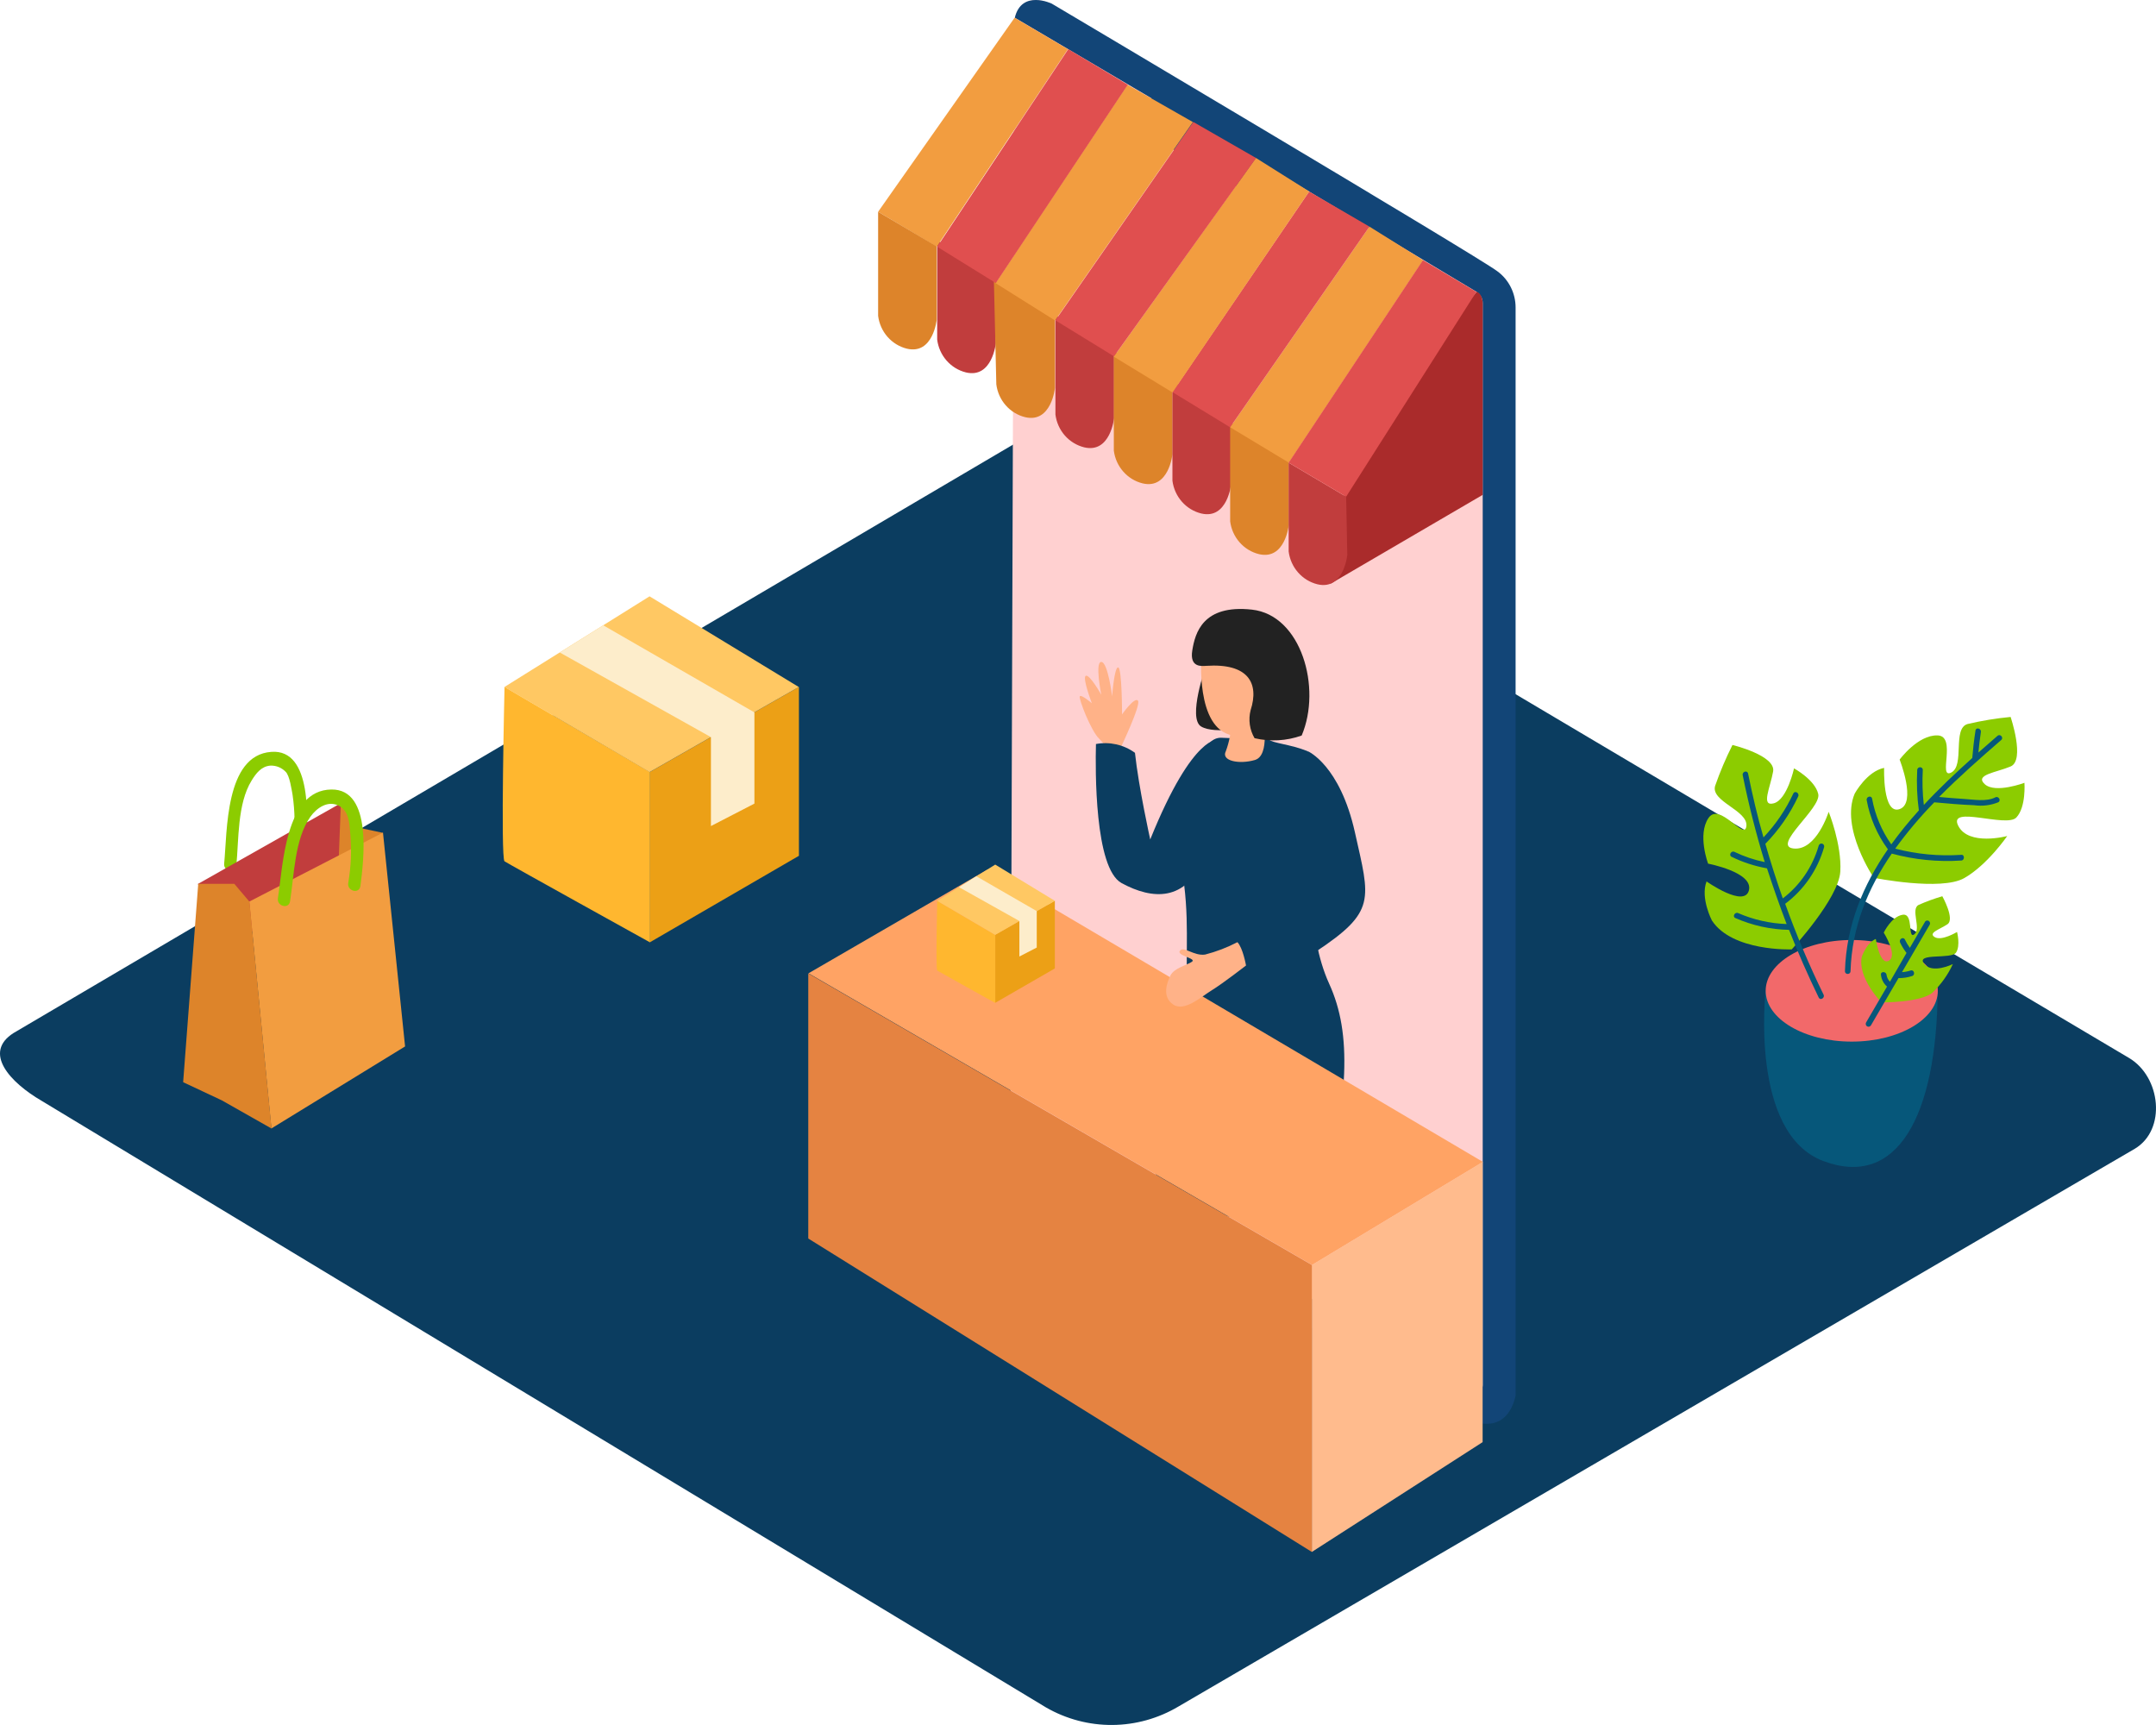 <svg width="150" height="120" viewBox="0 0 150 120" fill="none" xmlns="http://www.w3.org/2000/svg">
<g id="Group">
<g id="Layer 2">
<path id="Vector" d="M72.781 118.782L2.917 76.591C0.691 75.3 -1.214 73.22 0.953 71.856L71.07 30.582C72.123 29.915 73.721 29.48 74.787 30.113L148.12 73.595C150.345 74.912 150.741 78.602 148.516 79.919L81.99 118.713C80.594 119.543 79.009 119.986 77.394 119.998C75.779 120.01 74.189 119.591 72.781 118.782Z" fill="#0B3D60"/>
<path id="Vector_2" d="M122.84 68.926C122.84 68.926 121.71 78.828 126.848 80.765C131.985 82.702 134.733 77.691 134.813 68.926" fill="#06577A"/>
<path id="Vector_3" d="M128.833 72.46C132.14 72.46 134.821 70.877 134.821 68.925C134.821 66.973 132.14 65.391 128.833 65.391C125.525 65.391 122.844 66.973 122.844 68.925C122.844 70.877 125.525 72.46 128.833 72.46Z" fill="#F2696A"/>
<path id="Vector_4" d="M130.365 61.064C130.365 61.064 128.013 57.599 129.041 55.2C129.041 55.2 129.884 53.659 131.085 53.418C131.085 53.418 130.967 56.703 132.164 56.285C133.361 55.868 132.164 52.841 132.164 52.841C132.164 52.841 133.429 51.119 134.798 51.158C136.168 51.197 134.798 54.232 135.755 53.741C136.712 53.25 135.814 50.672 136.893 50.366C137.879 50.134 138.878 49.97 139.885 49.875C139.885 49.875 140.905 52.889 139.885 53.319C138.866 53.75 137.357 53.892 138.09 54.555C138.823 55.218 140.846 54.456 140.846 54.456C140.846 54.456 140.973 56.143 140.282 56.871C139.59 57.599 135.519 55.988 136.236 57.435C136.952 58.881 139.649 58.158 139.649 58.158C139.649 58.158 138.271 60.169 136.657 61.086C135.043 62.003 130.365 61.064 130.365 61.064Z" fill="#8CCC00"/>
<path id="Vector_5" d="M130.898 69.735C130.898 69.735 129.212 68.013 129.533 66.554C129.533 66.554 129.853 65.589 130.506 65.318C130.506 65.318 130.78 67.195 131.417 66.829C132.053 66.463 131.058 64.879 131.058 64.879C131.058 64.879 131.589 63.755 132.377 63.635C133.166 63.514 132.698 65.379 133.191 64.991C133.684 64.604 132.904 63.243 133.486 62.95C134.021 62.712 134.572 62.511 135.134 62.348C135.134 62.348 136.023 63.936 135.492 64.294C134.961 64.651 134.122 64.892 134.603 65.189C135.083 65.486 136.158 64.832 136.158 64.832C136.158 64.832 136.407 65.775 136.09 66.265C135.774 66.756 133.292 66.265 133.853 67.027C134.413 67.789 135.867 67.066 135.867 67.066C135.523 67.814 135.042 68.487 134.451 69.051C133.646 69.748 130.898 69.735 130.898 69.735Z" fill="#8CCC00"/>
<path id="Vector_6" d="M124.656 66.044C124.656 66.044 120.53 66.208 119.105 64.038C119.105 64.038 118.287 62.484 118.73 61.317C118.73 61.317 121.377 63.186 121.68 61.928C121.984 60.671 118.839 60.081 118.839 60.081C118.839 60.081 118.077 58.062 118.865 56.904C119.653 55.746 121.393 58.553 121.503 57.46C121.613 56.366 119 55.759 119.328 54.666C119.668 53.692 120.07 52.743 120.534 51.824C120.534 51.824 123.556 52.556 123.362 53.667C123.168 54.778 122.485 56.142 123.416 55.88C124.348 55.617 124.816 53.452 124.816 53.452C124.816 53.452 126.278 54.248 126.502 55.238C126.725 56.228 123.21 58.867 124.795 59.027C126.379 59.186 127.226 56.474 127.226 56.474C127.226 56.474 128.145 58.743 128.036 60.628C127.926 62.514 124.656 66.044 124.656 66.044Z" fill="#8CCC00"/>
<path id="Vector_7" d="M138.963 51.197C138.528 51.575 138.088 51.96 137.644 52.35C137.69 51.873 137.745 51.399 137.817 50.925C137.855 50.676 137.48 50.568 137.442 50.818C137.343 51.452 137.269 52.089 137.218 52.729C136.064 53.767 134.913 54.847 133.847 55.997C133.755 55.19 133.731 54.376 133.775 53.564C133.775 53.31 133.4 53.31 133.387 53.564C133.337 54.503 133.375 55.444 133.501 56.376C132.819 57.127 132.179 57.916 131.583 58.739C130.913 57.793 130.457 56.706 130.247 55.558C130.201 55.308 129.826 55.411 129.872 55.665C130.096 56.886 130.589 58.039 131.314 59.036C131.325 59.049 131.338 59.061 131.352 59.071C129.636 61.55 128.456 64.336 128.359 67.561C128.359 67.819 128.743 67.814 128.747 67.561C128.844 64.457 129.974 61.766 131.617 59.381C133.191 59.808 134.822 59.97 136.447 59.863C136.696 59.863 136.7 59.432 136.447 59.467C134.905 59.57 133.356 59.425 131.857 59.036C132.683 57.896 133.591 56.82 134.572 55.816H134.605C135.516 55.898 136.426 55.98 137.336 56.014C137.906 56.096 138.487 56.027 139.022 55.812C139.246 55.695 139.047 55.351 138.824 55.467C138.196 55.79 137.315 55.618 136.641 55.579C136.064 55.545 135.486 55.493 134.909 55.441C136.3 54.038 137.787 52.729 139.224 51.485C139.431 51.313 139.153 51.011 138.963 51.197Z" fill="#06577A"/>
<path id="Vector_8" d="M126.909 58.934C126.923 58.883 126.917 58.829 126.892 58.783C126.866 58.737 126.824 58.703 126.775 58.688C126.725 58.674 126.672 58.681 126.627 58.706C126.582 58.732 126.548 58.775 126.534 58.826C126.113 60.295 125.236 61.584 124.035 62.498C123.594 61.247 123.189 59.981 122.821 58.701C123.761 57.743 124.534 56.628 125.106 55.404C125.215 55.175 124.878 54.973 124.768 55.201C124.241 56.326 123.54 57.357 122.691 58.254C122.269 56.79 121.924 55.309 121.62 53.815C121.57 53.565 121.199 53.669 121.245 53.923C121.658 55.966 122.17 57.982 122.779 59.971C122.051 59.823 121.344 59.584 120.672 59.261C120.444 59.153 120.251 59.493 120.474 59.605C121.255 59.985 122.083 60.254 122.935 60.406C123.357 61.698 123.808 62.989 124.301 64.281C123.14 64.241 121.997 63.983 120.929 63.519C120.701 63.42 120.508 63.764 120.731 63.863C121.913 64.382 123.183 64.661 124.469 64.686C125.096 66.281 125.784 67.851 126.534 69.395C126.648 69.624 126.981 69.421 126.872 69.193C125.867 67.138 124.975 65.029 124.2 62.873C125.503 61.901 126.455 60.516 126.909 58.934Z" fill="#06577A"/>
<path id="Vector_9" d="M133.945 64.099L132.875 65.937C132.743 65.758 132.628 65.566 132.533 65.365C132.424 65.132 132.091 65.334 132.196 65.567C132.318 65.824 132.468 66.067 132.643 66.29L131.492 68.292C131.361 68.165 131.277 67.997 131.252 67.814C131.222 67.564 130.83 67.56 130.864 67.814C130.897 68.132 131.048 68.424 131.286 68.632L129.832 71.125C129.805 71.171 129.798 71.225 129.811 71.276C129.824 71.328 129.856 71.371 129.901 71.398C129.946 71.425 129.999 71.433 130.049 71.419C130.1 71.406 130.143 71.373 130.169 71.327L132.086 68.042C132.408 68.047 132.729 67.998 133.035 67.896C133.271 67.819 133.17 67.431 132.929 67.513C132.734 67.576 132.531 67.615 132.327 67.629L134.27 64.301C134.285 64.258 134.285 64.211 134.27 64.168C134.256 64.125 134.227 64.088 134.188 64.064C134.15 64.04 134.105 64.031 134.061 64.037C134.016 64.043 133.975 64.065 133.945 64.099Z" fill="#06577A"/>
<path id="Vector_10" d="M45.203 65.557V53.709L55.584 47.785V59.534L45.203 65.557Z" fill="#ECA016"/>
<path id="Vector_11" d="M45.217 53.709L35.102 47.785C35.102 47.785 34.82 59.728 35.102 59.917C35.384 60.106 45.217 65.553 45.217 65.553V53.709Z" fill="#FFB72F"/>
<path id="Vector_12" d="M35.094 47.791L45.192 41.484L55.572 47.791L45.192 53.711L35.094 47.791Z" fill="#FFC863"/>
<path id="Vector_13" d="M38.945 45.39L49.461 51.279V57.466L52.487 55.903V49.557L41.971 43.5L38.945 45.39Z" fill="#FDEDCB"/>
<path id="Vector_14" d="M73.309 0.403C80.234 4.833 97.644 15.122 103.582 18.842C104.926 19.703 105.133 20.939 105.154 22.553V97.829C104.788 98.264 104.282 98.55 103.727 98.637C103.172 98.724 102.605 98.605 102.128 98.302L72.909 81.435C71.455 80.574 70.312 79.661 70.312 77.939L70.565 1.768C70.557 0.119 71.939 -0.471 73.309 0.403Z" fill="#FFD0D0"/>
<path id="Vector_15" d="M70.604 1.232L80.103 6.829V8.925C80.105 9.1 80.152 9.271 80.238 9.422C80.325 9.573 80.448 9.699 80.596 9.786L87.947 14.126C88.045 14.187 88.157 14.22 88.272 14.222C88.387 14.224 88.5 14.195 88.601 14.138C88.701 14.08 88.785 13.997 88.843 13.896C88.901 13.794 88.932 13.679 88.933 13.562V12.038L102.735 20.304C102.865 20.384 102.972 20.497 103.045 20.632C103.119 20.767 103.158 20.92 103.157 21.074V96.346C103.157 96.453 103.129 96.558 103.077 96.65C103.025 96.743 102.95 96.82 102.859 96.873C102.768 96.926 102.665 96.954 102.561 96.954C102.456 96.953 102.354 96.925 102.263 96.871L70.296 77.928C70.24 78.514 70.342 79.104 70.59 79.635C70.838 80.166 71.223 80.618 71.704 80.942C73.36 82.023 102.47 98.852 102.47 98.852C102.47 98.852 104.771 99.915 105.445 97.108V21.389C105.445 20.897 105.33 20.413 105.11 19.976C104.89 19.539 104.572 19.161 104.181 18.874C102.874 17.867 73.17 0.25 73.17 0.25C73.17 0.25 71.08 -0.744 70.604 1.232Z" fill="#124577"/>
<path id="Vector_16" d="M65.203 16.734V23.623C65.271 24.166 65.499 24.677 65.858 25.085C66.216 25.493 66.687 25.78 67.209 25.909C69.034 26.339 69.283 23.877 69.283 23.877V18.792L65.203 16.734Z" fill="#C13D3D"/>
<path id="Vector_17" d="M69.148 19.48L69.317 26.735C69.385 27.279 69.613 27.788 69.972 28.197C70.33 28.605 70.801 28.892 71.323 29.021C73.148 29.451 73.397 26.989 73.397 26.989V21.904L69.148 19.48Z" fill="#DD842A"/>
<path id="Vector_18" d="M73.43 21.945V28.834C73.498 29.378 73.726 29.887 74.084 30.296C74.443 30.704 74.914 30.991 75.436 31.12C77.261 31.55 77.509 29.088 77.509 29.088V24.003L73.43 21.945Z" fill="#C13D3D"/>
<path id="Vector_19" d="M77.492 24.453V31.341C77.56 31.885 77.788 32.395 78.147 32.803C78.505 33.212 78.976 33.499 79.498 33.627C81.323 34.058 81.572 31.595 81.572 31.595V26.511L77.492 24.453Z" fill="#DD842A"/>
<path id="Vector_20" d="M81.57 26.547V33.435C81.638 33.979 81.867 34.489 82.225 34.897C82.583 35.306 83.055 35.593 83.576 35.721C85.401 36.152 85.65 33.689 85.65 33.689V28.618L81.57 26.547Z" fill="#C13D3D"/>
<path id="Vector_21" d="M85.586 29.375V36.263C85.654 36.807 85.882 37.317 86.24 37.725C86.599 38.134 87.07 38.421 87.592 38.549C89.417 38.98 89.666 36.517 89.666 36.517V31.433L85.586 29.375Z" fill="#DD842A"/>
<path id="Vector_22" d="M85.586 29.723L95.279 15.766L99.013 18.099L89.67 32.185" fill="#F29D40"/>
<path id="Vector_23" d="M81.57 27.277L91.082 13.328L95.276 15.765L85.582 29.722" fill="#E04F4F"/>
<path id="Vector_24" d="M77.492 24.813L87.375 10.984L91.084 13.318L81.576 27.301" fill="#F29D40"/>
<path id="Vector_25" d="M73.43 22.287L83.022 8.484L87.392 10.994L77.505 24.788" fill="#E04F4F"/>
<path id="Vector_26" d="M69.258 19.693L78.437 5.895L82.993 8.491L73.401 22.293" fill="#F29D40"/>
<path id="Vector_27" d="M65.203 17.164L74.323 3.422L78.462 5.893L69.283 19.691" fill="#E04F4F"/>
<path id="Vector_28" d="M61.094 14.731L70.589 1.234L74.294 3.421L65.173 17.163" fill="#F29D40"/>
<path id="Vector_29" d="M102.732 20.297C102.732 20.297 103.154 20.387 103.154 21.158V34.426L92.562 40.613L94.038 31.142L102.732 20.297Z" fill="#AA2B2B"/>
<path id="Vector_30" d="M89.656 32.188V38.361C89.724 38.905 89.953 39.415 90.311 39.823C90.669 40.231 91.141 40.519 91.662 40.647C93.487 41.078 93.736 38.615 93.736 38.615L93.656 34.555L89.656 32.188Z" fill="#C13D3D"/>
<path id="Vector_31" d="M93.656 34.552L102.713 20.302L99 18.098L89.656 32.184" fill="#E04F4F"/>
<path id="Vector_32" d="M61.094 14.734V21.971C61.162 22.515 61.39 23.025 61.748 23.433C62.107 23.842 62.578 24.129 63.1 24.257C64.925 24.688 65.173 22.225 65.173 22.225V17.141L61.094 14.734Z" fill="#DD842A"/>
<path id="Vector_33" d="M77.905 52.152C77.905 52.152 79.414 49.013 79.169 48.738C78.925 48.462 78.065 49.698 78.065 49.698C78.065 49.698 78.065 46.482 77.796 46.43C77.526 46.378 77.374 48.436 77.374 48.436C77.374 48.436 77.079 46.047 76.62 46.047C76.16 46.047 76.62 48.329 76.62 48.329C76.62 48.329 75.815 46.899 75.545 47.011C75.275 47.123 75.966 48.923 75.966 48.923C75.966 48.923 75.212 48.277 75.124 48.441C75.035 48.604 75.903 50.847 76.468 51.385C76.834 51.749 77.15 52.162 77.408 52.612" fill="#FFB288"/>
<path id="Vector_34" d="M84.624 51.418C84.83 51.573 83.085 50.82 80.025 58.397C80.025 58.397 79.221 54.785 78.963 52.369C78.574 52.087 78.133 51.888 77.667 51.782C77.201 51.678 76.719 51.669 76.249 51.758C76.203 53.523 76.148 60.407 78.032 61.432C80.198 62.607 82.483 62.723 83.764 59.71C83.764 59.736 87.919 53.08 84.624 51.418Z" fill="#0B3D60"/>
<path id="Vector_35" d="M91.259 59.914L91.466 60.189C92.123 57.606 92.245 54.493 90.964 52.251C89.784 51.777 88.524 51.695 88.305 51.454L84.959 51.321C84.794 51.317 84.632 51.354 84.485 51.429C84.338 51.504 84.211 51.615 84.116 51.751C83.273 52.905 81.195 56.134 81.916 59.023C82.809 62.617 82.514 65.351 82.577 67.964C82.641 70.578 79.505 76.575 79.893 80.449C80.28 84.324 91.474 86.722 91.984 84.436C93.796 76.256 94.091 71.972 92.473 68.429C90.855 64.886 91.259 59.914 91.259 59.914Z" fill="#0B3D60"/>
<path id="Vector_36" d="M90.989 52.258C90.989 52.258 93.218 53.209 94.267 57.906C95.317 62.603 95.776 63.408 91.507 66.228C87.238 69.048 87.714 68.712 87.714 68.712C87.714 68.712 85.265 67.236 85.721 66.297C86.176 65.358 91.267 62.917 91.086 61.286C90.904 59.654 88.595 57.91 88.595 57.91" fill="#0B3D60"/>
<path id="Vector_37" d="M90.627 58.795C90.605 58.74 90.563 58.695 90.511 58.669C90.458 58.643 90.398 58.638 90.342 58.653C90.286 58.669 90.237 58.705 90.205 58.755C90.173 58.805 90.16 58.865 90.168 58.924C90.398 59.572 90.568 60.241 90.674 60.922C90.775 62.157 90.252 62.79 89.338 63.444C88.388 64.075 87.38 64.61 86.329 65.042C86.305 65.05 86.284 65.063 86.265 65.08C86.246 65.097 86.232 65.117 86.221 65.14C86.21 65.163 86.204 65.188 86.203 65.213C86.202 65.238 86.206 65.263 86.215 65.287C86.17 65.311 86.135 65.351 86.116 65.399C86.098 65.447 86.097 65.501 86.114 65.55C86.322 66.538 86.766 67.458 87.407 68.228C87.432 68.256 87.463 68.277 87.498 68.289C87.532 68.301 87.57 68.304 87.606 68.296C87.63 68.343 87.669 68.38 87.716 68.402C87.763 68.424 87.816 68.429 87.867 68.417C88.843 68.218 89.767 67.814 90.581 67.229C90.83 67.048 90.581 66.626 90.341 66.798C89.573 67.351 88.703 67.735 87.783 67.926C87.774 67.907 87.762 67.89 87.749 67.874C87.173 67.177 86.775 66.344 86.59 65.451C88.073 64.783 89.641 64.077 90.762 62.837C91.769 61.701 90.99 60.125 90.627 58.795Z" fill="#0B3D60"/>
<path id="Vector_38" d="M68.704 60.488L103.175 80.83L91.29 87.998L56.25 67.708L68.704 60.488Z" fill="#FFA364"/>
<path id="Vector_39" d="M86.091 65.543C85.376 65.915 84.623 66.204 83.845 66.404C83.061 66.52 82.353 65.793 82.091 66.137C81.83 66.481 83.259 66.662 82.934 66.899C82.61 67.136 81.695 67.33 81.434 67.855C81.173 68.38 80.836 69.344 81.62 69.878C82.403 70.412 83.562 69.344 84.308 68.888C85.054 68.432 86.69 67.166 86.69 67.166C86.69 67.166 86.475 65.939 86.091 65.543Z" fill="#FFB288"/>
<path id="Vector_40" d="M91.266 88V107.963L103.151 100.322V80.832L91.266 88Z" fill="#FFBB8D"/>
<path id="Vector_41" d="M56.234 67.715V86.158L91.274 107.964V88.001L56.234 67.715Z" fill="#E58341"/>
<path id="Vector_42" d="M85.668 50.23C85.656 50.923 85.526 51.609 85.285 52.258C84.935 52.938 86.225 53.187 87.308 52.869C88.391 52.55 87.868 49.984 87.868 49.984" fill="#FFB288"/>
<path id="Vector_43" d="M83.903 46.32C83.903 46.32 82.596 49.975 83.574 50.544C84.552 51.112 86.988 50.544 86.988 50.544" fill="#222222"/>
<path id="Vector_44" d="M83.594 45.535C83.594 45.535 83.13 50.701 85.756 51.157C88.382 51.614 88.909 46.275 88.386 45.535C87.863 44.794 84.273 44.334 83.594 45.535Z" fill="#FFB288"/>
<path id="Vector_45" d="M87.009 49.406C86.926 49.733 86.907 50.073 86.954 50.407C87.001 50.741 87.113 51.062 87.283 51.352C88.371 51.608 89.508 51.544 90.562 51.167C91.97 47.852 90.537 42.789 87.106 42.41C83.675 42.031 83.144 44.05 82.951 45.247C82.757 46.444 83.595 46.34 83.924 46.319C86.832 46.125 87.624 47.511 87.009 49.406Z" fill="#222222"/>
<path id="Vector_46" d="M69.242 69.76V65.024L73.389 62.656V67.37L69.242 69.76Z" fill="#ECA016"/>
<path id="Vector_47" d="M69.244 65.04L65.207 62.672C65.207 62.672 65.093 67.446 65.207 67.519C65.321 67.593 69.244 69.771 69.244 69.771V65.04Z" fill="#FFB72F"/>
<path id="Vector_48" d="M65.203 62.667L69.241 60.145L73.392 62.667L69.241 65.035L65.203 62.667Z" fill="#FFC863"/>
<path id="Vector_49" d="M66.719 61.715L70.921 64.07V66.541L72.13 65.917V63.381L67.928 60.957L66.719 61.715Z" fill="#FDEDCB"/>
<path id="Vector_50" d="M18.875 52.304C15.647 52.532 15.816 57.866 15.596 60.079C15.541 60.635 16.38 60.82 16.439 60.26C16.62 58.417 16.502 55.92 17.506 54.297C17.817 53.794 18.184 53.303 18.82 53.26C19.016 53.253 19.21 53.288 19.392 53.362C19.573 53.436 19.737 53.548 19.874 53.69C20.156 53.953 20.296 54.982 20.355 55.292C20.521 56.432 20.54 57.59 20.409 58.736C20.35 59.291 21.189 59.477 21.252 58.917C21.425 57.147 21.75 52.08 18.875 52.304Z" fill="#8CCC00"/>
<path id="Vector_51" d="M23.73 55.871L24.704 57.524L26.642 57.938L25.189 63.061L21.062 60.336" fill="#DD842A"/>
<path id="Vector_52" d="M13.766 61.494L23.716 55.871L23.396 64.219L15.789 64.964L13.766 61.494Z" fill="#C13D3D"/>
<path id="Vector_53" d="M17.344 62.718L18.882 78.501L28.183 72.796L26.645 57.922L17.344 62.718Z" fill="#F29D40"/>
<path id="Vector_54" d="M17.353 62.724L16.303 61.484H13.792L12.742 75.282L15.444 76.552L18.891 78.507L17.353 62.724Z" fill="#DD842A"/>
<path id="Vector_55" d="M23.06 54.922C19.824 54.952 19.689 60.286 19.335 62.482C19.246 63.033 20.072 63.27 20.178 62.714C20.468 60.885 20.494 58.383 21.59 56.825C22.041 56.188 22.829 55.65 23.6 56.067C24.295 56.442 24.304 57.281 24.371 57.983C24.472 59.133 24.424 60.291 24.228 61.427C24.139 61.978 24.965 62.215 25.071 61.66C25.298 59.933 25.943 54.888 23.06 54.922Z" fill="#8CCC00"/>
</g>
</g>
</svg>
